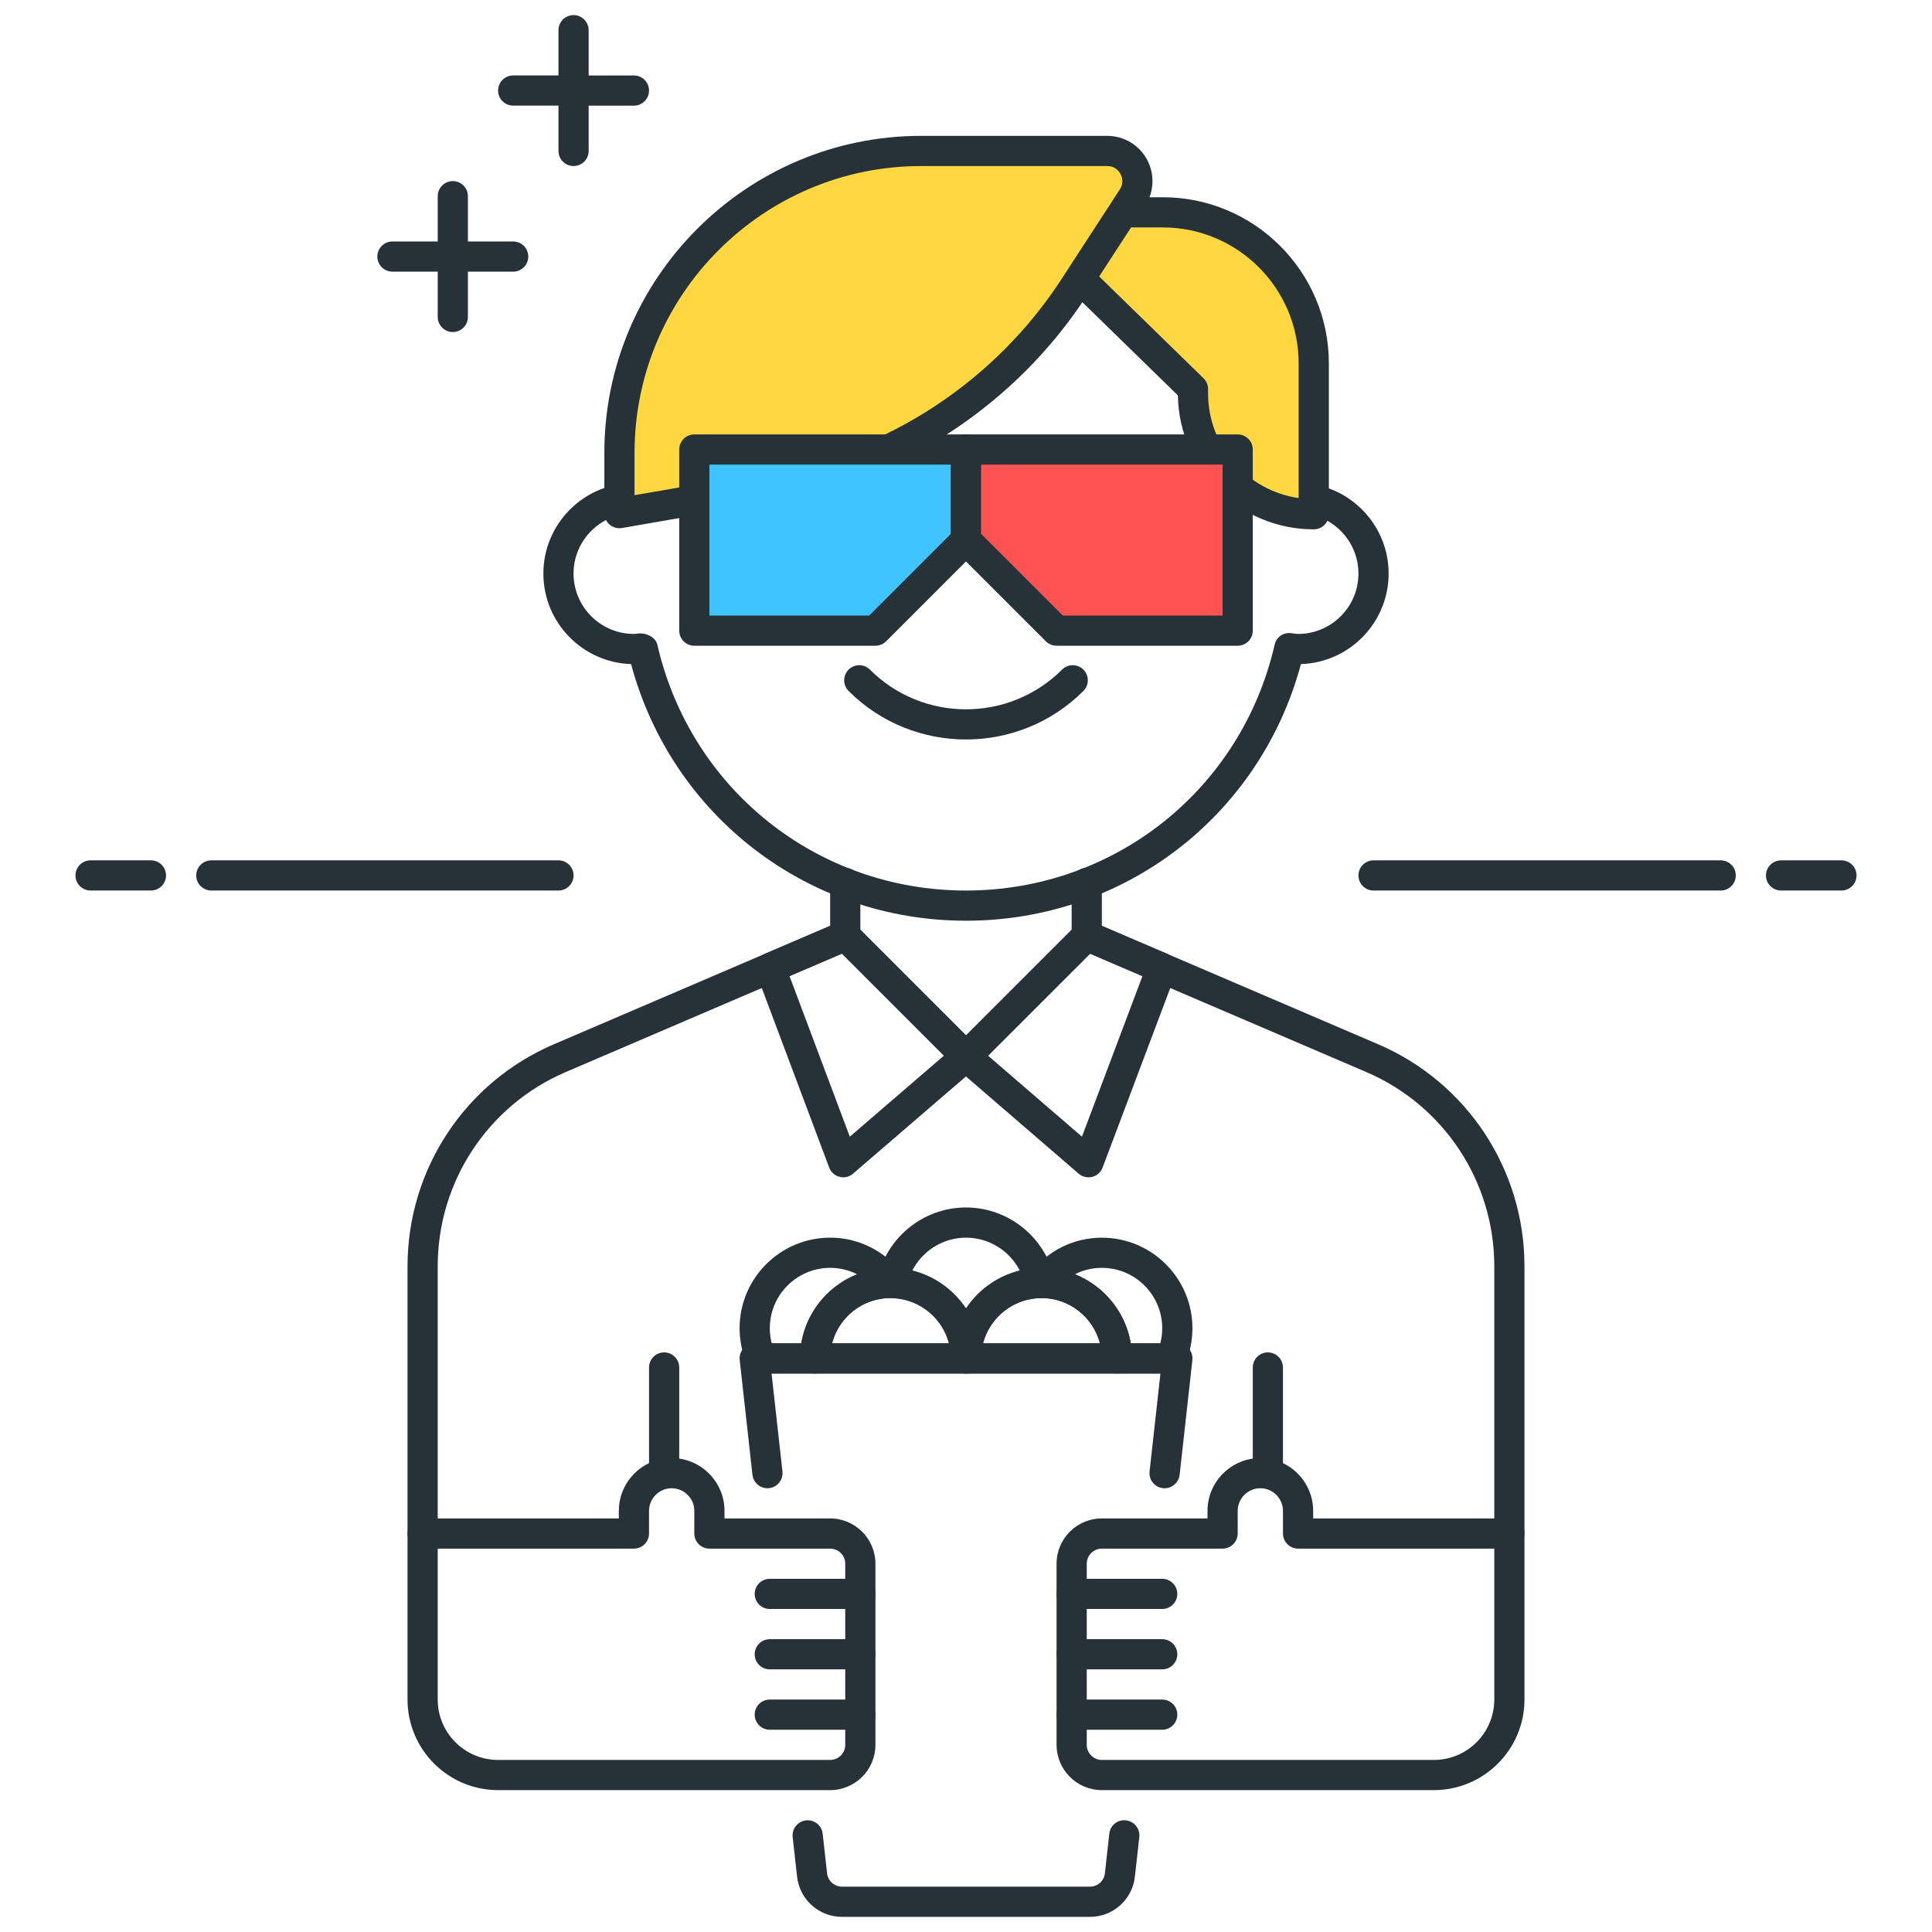 <?xml version="1.0" encoding="utf-8"?>
<!-- Generator: Adobe Illustrator 22.0.0, SVG Export Plug-In . SVG Version: 6.00 Build 0)  -->
<svg version="1.1" id="Layer_1" xmlns="http://www.w3.org/2000/svg" xmlns:xlink="http://www.w3.org/1999/xlink" x="0px" y="0px"
	 viewBox="0 0 64 64" style="enable-background:new 0 0 64 64;" xml:space="preserve">
<style type="text/css">
	.st0{fill:#263238;}
	.st1{fill:#FFD740;}
	.st2{fill:#40C4FF;}
	.st3{fill:#FF5252;}
	.st4{fill:#4FC3F7;}
	.st5{fill:#FFFFFF;}
	.st6{fill:#4DB6AC;}
	.st7{fill:#FFCA28;}
	.st8{fill:#37474F;}
</style>
<g>
	<g>
		<g>
			<path class="st0" d="M21,3.5L21,3.5l-4-0.001c-0.276,0-0.5-0.224-0.5-0.5s0.224-0.5,0.5-0.5l0,0L21,2.5
				c0.276,0,0.5,0.224,0.5,0.5S21.276,3.5,21,3.5z"/>
		</g>
	</g>
	<g>
		<g>
			<path class="st0" d="M17,8.999h-4c-0.276,0-0.5-0.224-0.5-0.5s0.224-0.5,0.5-0.5h4c0.276,0,0.5,0.224,0.5,0.5
				S17.276,8.999,17,8.999z"/>
		</g>
	</g>
	<g>
		<g>
			<path class="st0" d="M15,10.999c-0.276,0-0.5-0.224-0.5-0.5v-4c0-0.276,0.224-0.5,0.5-0.5s0.5,0.224,0.5,0.5v4
				C15.5,10.775,15.276,10.999,15,10.999z"/>
		</g>
	</g>
	<g>
		<g>
			<path class="st0" d="M5,29.5H3c-0.276,0-0.5-0.224-0.5-0.5s0.224-0.5,0.5-0.5h2c0.276,0,0.5,0.224,0.5,0.5S5.276,29.5,5,29.5z"/>
		</g>
	</g>
	<g>
		<g>
			<path class="st0" d="M18.5,29.5H7c-0.276,0-0.5-0.224-0.5-0.5s0.224-0.5,0.5-0.5h11.5c0.276,0,0.5,0.224,0.5,0.5
				S18.776,29.5,18.5,29.5z"/>
		</g>
	</g>
	<g>
		<g>
			<path class="st0" d="M61,29.5h-2c-0.276,0-0.5-0.224-0.5-0.5s0.224-0.5,0.5-0.5h2c0.276,0,0.5,0.224,0.5,0.5S61.276,29.5,61,29.5
				z"/>
		</g>
	</g>
	<g>
		<g>
			<path class="st0" d="M57,29.5H45.5c-0.276,0-0.5-0.224-0.5-0.5s0.224-0.5,0.5-0.5H57c0.276,0,0.5,0.224,0.5,0.5
				S57.276,29.5,57,29.5z"/>
		</g>
	</g>
	<g>
		<g>
			<path class="st0" d="M32,30.5c-5.243,0-9.746-3.475-11.095-8.502C19.295,21.948,18,20.622,18,19s1.294-2.948,2.905-2.998
				C22.254,10.975,26.756,7.5,32,7.5c5.244,0,9.747,3.475,11.095,8.502C44.705,16.052,46,17.378,46,19s-1.295,2.948-2.905,2.998
				C41.746,27.025,37.243,30.5,32,30.5z M21.211,20.981c0.241,0,0.513,0.148,0.565,0.377C22.878,26.152,27.083,29.5,32,29.5
				c4.918,0,9.122-3.348,10.224-8.142c0.057-0.246,0.267-0.41,0.543-0.385C42.909,20.992,42.954,21,43,21c1.103,0,2-0.897,2-2
				s-0.897-2-2-2c-0.048,0-0.095,0.008-0.142,0.014c-0.251,0.037-0.576-0.121-0.635-0.373C41.122,11.848,36.918,8.5,32,8.5
				c-4.917,0-9.122,3.348-10.224,8.141c-0.057,0.247-0.292,0.415-0.543,0.385C21.096,17.008,21.049,17,21,17c-1.103,0-2,0.897-2,2
				s0.897,2,2,2c0.047,0,0.092-0.008,0.137-0.014C21.161,20.982,21.186,20.981,21.211,20.981z"/>
		</g>
	</g>
	<g>
		<g>
			<path class="st0" d="M32,24.496c-1.409,0-2.817-0.535-3.889-1.607c-0.195-0.195-0.195-0.512,0-0.707s0.512-0.195,0.707,0
				c1.754,1.754,4.608,1.753,6.364,0c0.195-0.195,0.512-0.195,0.707,0s0.195,0.512,0,0.707C34.817,23.961,33.408,24.496,32,24.496z"
				/>
		</g>
	</g>
	<g>
		<g>
			<path class="st0" d="M27.5,59.3h-11c-1.654,0-3-1.346-3-3v-5.5c0-0.276,0.224-0.5,0.5-0.5h6.5v-0.25
				c0-0.965,0.785-1.75,1.75-1.75S24,49.085,24,50.05v0.25h3.5c0.827,0,1.5,0.673,1.5,1.5v6C29,58.627,28.328,59.3,27.5,59.3z
				 M14.5,51.3v5c0,1.103,0.897,2,2,2h11c0.276,0,0.5-0.225,0.5-0.5v-6c0-0.275-0.224-0.5-0.5-0.5h-4c-0.276,0-0.5-0.224-0.5-0.5
				v-0.75c0-0.413-0.336-0.75-0.75-0.75s-0.75,0.337-0.75,0.75v0.75c0,0.276-0.224,0.5-0.5,0.5H14.5z"/>
		</g>
	</g>
	<g>
		<g>
			<path class="st0" d="M28.5,53.3h-3c-0.276,0-0.5-0.224-0.5-0.5s0.224-0.5,0.5-0.5h3c0.276,0,0.5,0.224,0.5,0.5
				S28.777,53.3,28.5,53.3z"/>
		</g>
	</g>
	<g>
		<g>
			<path class="st0" d="M28.5,55.3h-3c-0.276,0-0.5-0.224-0.5-0.5s0.224-0.5,0.5-0.5h3c0.276,0,0.5,0.224,0.5,0.5
				S28.777,55.3,28.5,55.3z"/>
		</g>
	</g>
	<g>
		<g>
			<path class="st0" d="M47.5,59.3h-11c-0.827,0-1.5-0.673-1.5-1.5v-6c0-0.827,0.673-1.5,1.5-1.5H40v-0.25
				c0-0.965,0.785-1.75,1.75-1.75s1.75,0.785,1.75,1.75v0.25H50c0.276,0,0.5,0.224,0.5,0.5v5.5C50.5,57.954,49.154,59.3,47.5,59.3z
				 M36.5,51.3c-0.275,0-0.5,0.225-0.5,0.5v6c0,0.275,0.225,0.5,0.5,0.5h11c1.103,0,2-0.897,2-2v-5H43c-0.276,0-0.5-0.224-0.5-0.5
				v-0.75c0-0.413-0.337-0.75-0.75-0.75S41,49.637,41,50.05v0.75c0,0.276-0.224,0.5-0.5,0.5H36.5z"/>
		</g>
	</g>
	<g>
		<g>
			<path class="st0" d="M38.5,53.3h-3c-0.276,0-0.5-0.224-0.5-0.5s0.224-0.5,0.5-0.5h3c0.276,0,0.5,0.224,0.5,0.5
				S38.776,53.3,38.5,53.3z"/>
		</g>
	</g>
	<g>
		<g>
			<path class="st0" d="M38.5,55.3h-3c-0.276,0-0.5-0.224-0.5-0.5s0.224-0.5,0.5-0.5h3c0.276,0,0.5,0.224,0.5,0.5
				S38.776,55.3,38.5,55.3z"/>
		</g>
	</g>
	<g>
		<g>
			<path class="st0" d="M28.5,57.3h-3c-0.276,0-0.5-0.224-0.5-0.5s0.224-0.5,0.5-0.5h3c0.276,0,0.5,0.224,0.5,0.5
				S28.777,57.3,28.5,57.3z"/>
		</g>
	</g>
	<g>
		<g>
			<path class="st0" d="M38.5,57.3h-3c-0.276,0-0.5-0.224-0.5-0.5s0.224-0.5,0.5-0.5h3c0.276,0,0.5,0.224,0.5,0.5
				S38.776,57.3,38.5,57.3z"/>
		</g>
	</g>
	<g>
		<g>
			<path class="st0" d="M19,5.5c-0.276,0-0.5-0.224-0.5-0.5V1c0-0.276,0.224-0.5,0.5-0.5s0.5,0.224,0.5,0.5v4
				C19.5,5.276,19.276,5.5,19,5.5z"/>
		</g>
	</g>
	<g>
		<g>
			<path class="st1" d="M33.52,7.035l6,5.854v0.146c0,2.209,1.791,4,4,4h0h0v-5c0-2.761-2.239-5-5-5H33.52z"/>
		</g>
		<g>
			<path class="st0" d="M43.52,17.535c-2.46,0-4.465-1.983-4.5-4.436l-5.85-5.707c-0.146-0.142-0.19-0.357-0.113-0.546
				c0.076-0.188,0.26-0.312,0.463-0.312h5c3.032,0,5.5,2.468,5.5,5.5v5C44.02,17.312,43.796,17.535,43.52,17.535z M34.748,7.535
				l5.121,4.996c0.096,0.094,0.15,0.223,0.15,0.357v0.146c0,1.76,1.306,3.221,3,3.465v-4.465c0-2.481-2.019-4.5-4.5-4.5H34.748z"/>
		</g>
	</g>
	<g>
		<g>
			<path class="st1" d="M25.577,16.12L20.52,17v-2c0-5.523,4.477-10,10-10h6.157c0.793,0,1.271,0.88,0.838,1.545l-1.932,2.972
				C33.311,13.013,29.685,15.405,25.577,16.12z"/>
		</g>
		<g>
			<path class="st0" d="M20.52,17.499c-0.117,0-0.231-0.041-0.322-0.117c-0.113-0.095-0.178-0.235-0.178-0.383V15
				c0-5.79,4.71-10.5,10.5-10.5h6.157c0.551,0,1.057,0.301,1.319,0.784c0.262,0.483,0.239,1.071-0.062,1.533l-1.932,2.972
				c-2.341,3.601-6.11,6.088-10.34,6.823c0,0,0,0,0,0l-5.058,0.879C20.577,17.497,20.548,17.499,20.52,17.499z M30.52,5.5
				c-5.238,0-9.5,4.262-9.5,9.5v1.404l4.472-0.776c3.957-0.688,7.483-3.016,9.673-6.384l1.932-2.972
				c0.146-0.226,0.062-0.433,0.021-0.511C37.074,5.683,36.946,5.5,36.677,5.5H30.52z M25.577,16.12h0.01H25.577z"/>
		</g>
	</g>
	<g>
		<g>
			<path class="st0" d="M36.105,63.499h-8.21c-0.766,0-1.407-0.573-1.491-1.334l-0.146-1.31c-0.03-0.275,0.167-0.522,0.442-0.553
				c0.277-0.029,0.522,0.168,0.552,0.442l0.146,1.31c0.028,0.254,0.242,0.444,0.497,0.444h8.21c0.255,0,0.469-0.19,0.496-0.443
				l0.146-1.311c0.03-0.275,0.265-0.475,0.553-0.442c0.274,0.03,0.472,0.277,0.441,0.553l-0.146,1.31
				C37.512,62.926,36.871,63.499,36.105,63.499z"/>
		</g>
	</g>
	<g>
		<g>
			<path class="st0" d="M38.579,49.3c-0.019,0-0.037-0.001-0.056-0.003c-0.275-0.03-0.473-0.277-0.442-0.552l0.36-3.246H25.559
				l0.361,3.245c0.03,0.274-0.167,0.522-0.442,0.553c-0.271,0.031-0.521-0.167-0.552-0.441l-0.422-3.801
				c-0.016-0.142,0.03-0.283,0.125-0.389c0.095-0.106,0.23-0.167,0.373-0.167h14c0.143,0,0.277,0.061,0.372,0.167
				c0.096,0.105,0.141,0.247,0.125,0.388l-0.422,3.801C39.047,49.11,38.83,49.3,38.579,49.3z"/>
		</g>
	</g>
	<g>
		<g>
			<polygon class="st2" points="29,20.891 23,20.891 23,14.891 32,14.891 32,17.891 			"/>
		</g>
		<g>
			<path class="st0" d="M29,21.391h-6c-0.276,0-0.5-0.224-0.5-0.5v-6c0-0.276,0.224-0.5,0.5-0.5h9c0.276,0,0.5,0.224,0.5,0.5v3
				c0,0.133-0.053,0.26-0.146,0.354l-3,3C29.26,21.338,29.133,21.391,29,21.391z M23.5,20.391h5.293l2.707-2.707v-2.293h-8V20.391z"
				/>
		</g>
	</g>
	<g>
		<g>
			<polygon class="st3" points="35,20.891 41,20.891 41,14.891 32,14.891 32,17.891 			"/>
		</g>
		<g>
			<path class="st0" d="M41,21.391h-6c-0.133,0-0.26-0.053-0.354-0.146l-3-3c-0.094-0.094-0.146-0.221-0.146-0.354l0-3
				c0-0.276,0.224-0.5,0.5-0.5h9c0.276,0,0.5,0.224,0.5,0.5v6C41.5,21.167,41.276,21.391,41,21.391z M35.207,20.391H40.5v-5h-8
				l0,2.293L35.207,20.391z"/>
		</g>
	</g>
	<g>
		<g>
			<path class="st0" d="M27.935,39c-0.042,0-0.083-0.005-0.124-0.016c-0.158-0.04-0.287-0.155-0.344-0.309l-2.416-6.437
				c-0.094-0.25,0.026-0.53,0.271-0.636l2.481-1.063c0.187-0.078,0.406-0.038,0.55,0.106l4,4c0.098,0.099,0.151,0.233,0.146,0.372
				c-0.005,0.139-0.068,0.27-0.173,0.36l-4.066,3.5C28.169,38.958,28.053,39,27.935,39z M26.154,32.335l1.997,5.319l3.115-2.682
				l-3.38-3.38L26.154,32.335z"/>
		</g>
	</g>
	<g>
		<g>
			<path class="st0" d="M36.057,39c-0.118,0-0.234-0.042-0.326-0.121l-4.057-3.5c-0.105-0.091-0.168-0.222-0.173-0.36
				c-0.005-0.139,0.048-0.273,0.146-0.372l4-4c0.145-0.145,0.363-0.185,0.551-0.106l2.481,1.063
				c0.245,0.105,0.365,0.386,0.271,0.637l-2.425,6.437c-0.058,0.152-0.187,0.268-0.345,0.308C36.14,38.995,36.098,39,36.057,39z
				 M32.734,34.973l3.107,2.681l2.004-5.318l-1.73-0.742L32.734,34.973z"/>
		</g>
	</g>
	<g>
		<g>
			<path class="st0" d="M50,51.3c-0.276,0-0.5-0.224-0.5-0.5v-8.854c0-2.804-1.665-5.329-4.242-6.434l-9.455-4.052
				C35.619,31.381,35.5,31.2,35.5,31v-1.752c0-0.276,0.224-0.5,0.5-0.5s0.5,0.224,0.5,0.5v1.422l9.152,3.922
				c2.944,1.263,4.848,4.149,4.848,7.354V50.8C50.5,51.076,50.276,51.3,50,51.3z"/>
		</g>
	</g>
	<g>
		<g>
			<path class="st0" d="M14,51.3c-0.276,0-0.5-0.224-0.5-0.5v-8.854c0-3.205,1.903-6.091,4.849-7.354L27.5,30.67v-1.422
				c0-0.276,0.224-0.5,0.5-0.5s0.5,0.224,0.5,0.5V31c0,0.2-0.119,0.381-0.303,0.46l-9.454,4.052
				c-2.577,1.104-4.243,3.63-4.243,6.434V50.8C14.5,51.076,14.276,51.3,14,51.3z"/>
		</g>
	</g>
	<g>
		<g>
			<path class="st0" d="M32,45.499h-5c-0.276,0-0.5-0.224-0.5-0.5c0-1.654,1.346-3,3-3s3,1.346,3,3
				C32.5,45.275,32.277,45.499,32,45.499z M27.564,44.499h3.873c-0.222-0.861-1.006-1.5-1.937-1.5S27.786,43.638,27.564,44.499z"/>
		</g>
	</g>
	<g>
		<g>
			<path class="st0" d="M37,45.499h-5c-0.276,0-0.5-0.224-0.5-0.5c0-1.654,1.346-3,3-3c1.654,0,3,1.346,3,3
				C37.5,45.275,37.276,45.499,37,45.499z M32.564,44.499h3.873c-0.223-0.861-1.006-1.5-1.937-1.5
				C33.57,42.999,32.786,43.638,32.564,44.499z"/>
		</g>
	</g>
	<g>
		<g>
			<path class="st0" d="M32,45.499c-0.276,0-0.5-0.224-0.5-0.5c0-1.078-0.879-1.974-1.96-1.995c-0.148-0.003-0.287-0.071-0.38-0.188
				c-0.093-0.115-0.129-0.266-0.1-0.411c0.281-1.395,1.517-2.406,2.94-2.406s2.66,1.012,2.94,2.406
				c0.029,0.146-0.008,0.296-0.101,0.411c-0.093,0.116-0.231,0.185-0.38,0.188c-1.08,0.021-1.959,0.917-1.959,1.995
				C32.5,45.275,32.277,45.499,32,45.499z M30.219,42.092c0.738,0.184,1.371,0.644,1.782,1.261c0.411-0.617,1.043-1.077,1.782-1.261
				c-0.335-0.655-1.018-1.093-1.782-1.093C31.237,40.999,30.554,41.437,30.219,42.092z"/>
		</g>
	</g>
	<g>
		<g>
			<path class="st0" d="M38.789,45.499H37c-0.276,0-0.5-0.224-0.5-0.5c0-1.098-0.894-1.994-1.991-1.999
				c-0.189-0.001-0.362-0.108-0.446-0.278c-0.084-0.169-0.064-0.372,0.049-0.522c0.575-0.763,1.446-1.2,2.389-1.2
				c1.654,0,3,1.346,3,3c0,0.415-0.085,0.819-0.253,1.201C39.167,45.382,38.987,45.499,38.789,45.499z M37.5,44.999h0.01H37.5z
				 M37.458,44.499h0.978c0.043-0.163,0.064-0.33,0.064-0.5c0-1.103-0.897-2-2-2c-0.315,0-0.619,0.074-0.893,0.213
				C36.565,42.595,37.282,43.457,37.458,44.499z"/>
		</g>
	</g>
	<g>
		<g>
			<path class="st0" d="M27,45.499h-1.789c-0.199,0-0.378-0.117-0.458-0.3c-0.168-0.383-0.253-0.787-0.253-1.2c0-1.654,1.346-3,3-3
				c0.942,0,1.813,0.438,2.389,1.199c0.114,0.151,0.133,0.354,0.049,0.523c-0.084,0.17-0.257,0.277-0.446,0.278
				c-1.098,0.005-1.992,0.901-1.992,1.999C27.5,45.275,27.277,45.499,27,45.499z M25.565,44.499h0.978
				c0.176-1.042,0.893-1.904,1.851-2.286c-0.273-0.14-0.577-0.214-0.893-0.214c-1.103,0-2,0.897-2,2
				C25.5,44.168,25.522,44.336,25.565,44.499z"/>
		</g>
	</g>
	<g>
		<g>
			<path class="st0" d="M22,49.3c-0.276,0-0.5-0.224-0.5-0.5v-3.5c0-0.276,0.224-0.5,0.5-0.5s0.5,0.224,0.5,0.5v3.5
				C22.5,49.076,22.276,49.3,22,49.3z"/>
		</g>
	</g>
	<g>
		<g>
			<path class="st0" d="M42,49.3c-0.276,0-0.5-0.224-0.5-0.5v-3.5c0-0.276,0.224-0.5,0.5-0.5s0.5,0.224,0.5,0.5v3.5
				C42.5,49.076,42.276,49.3,42,49.3z"/>
		</g>
	</g>
</g>
</svg>
